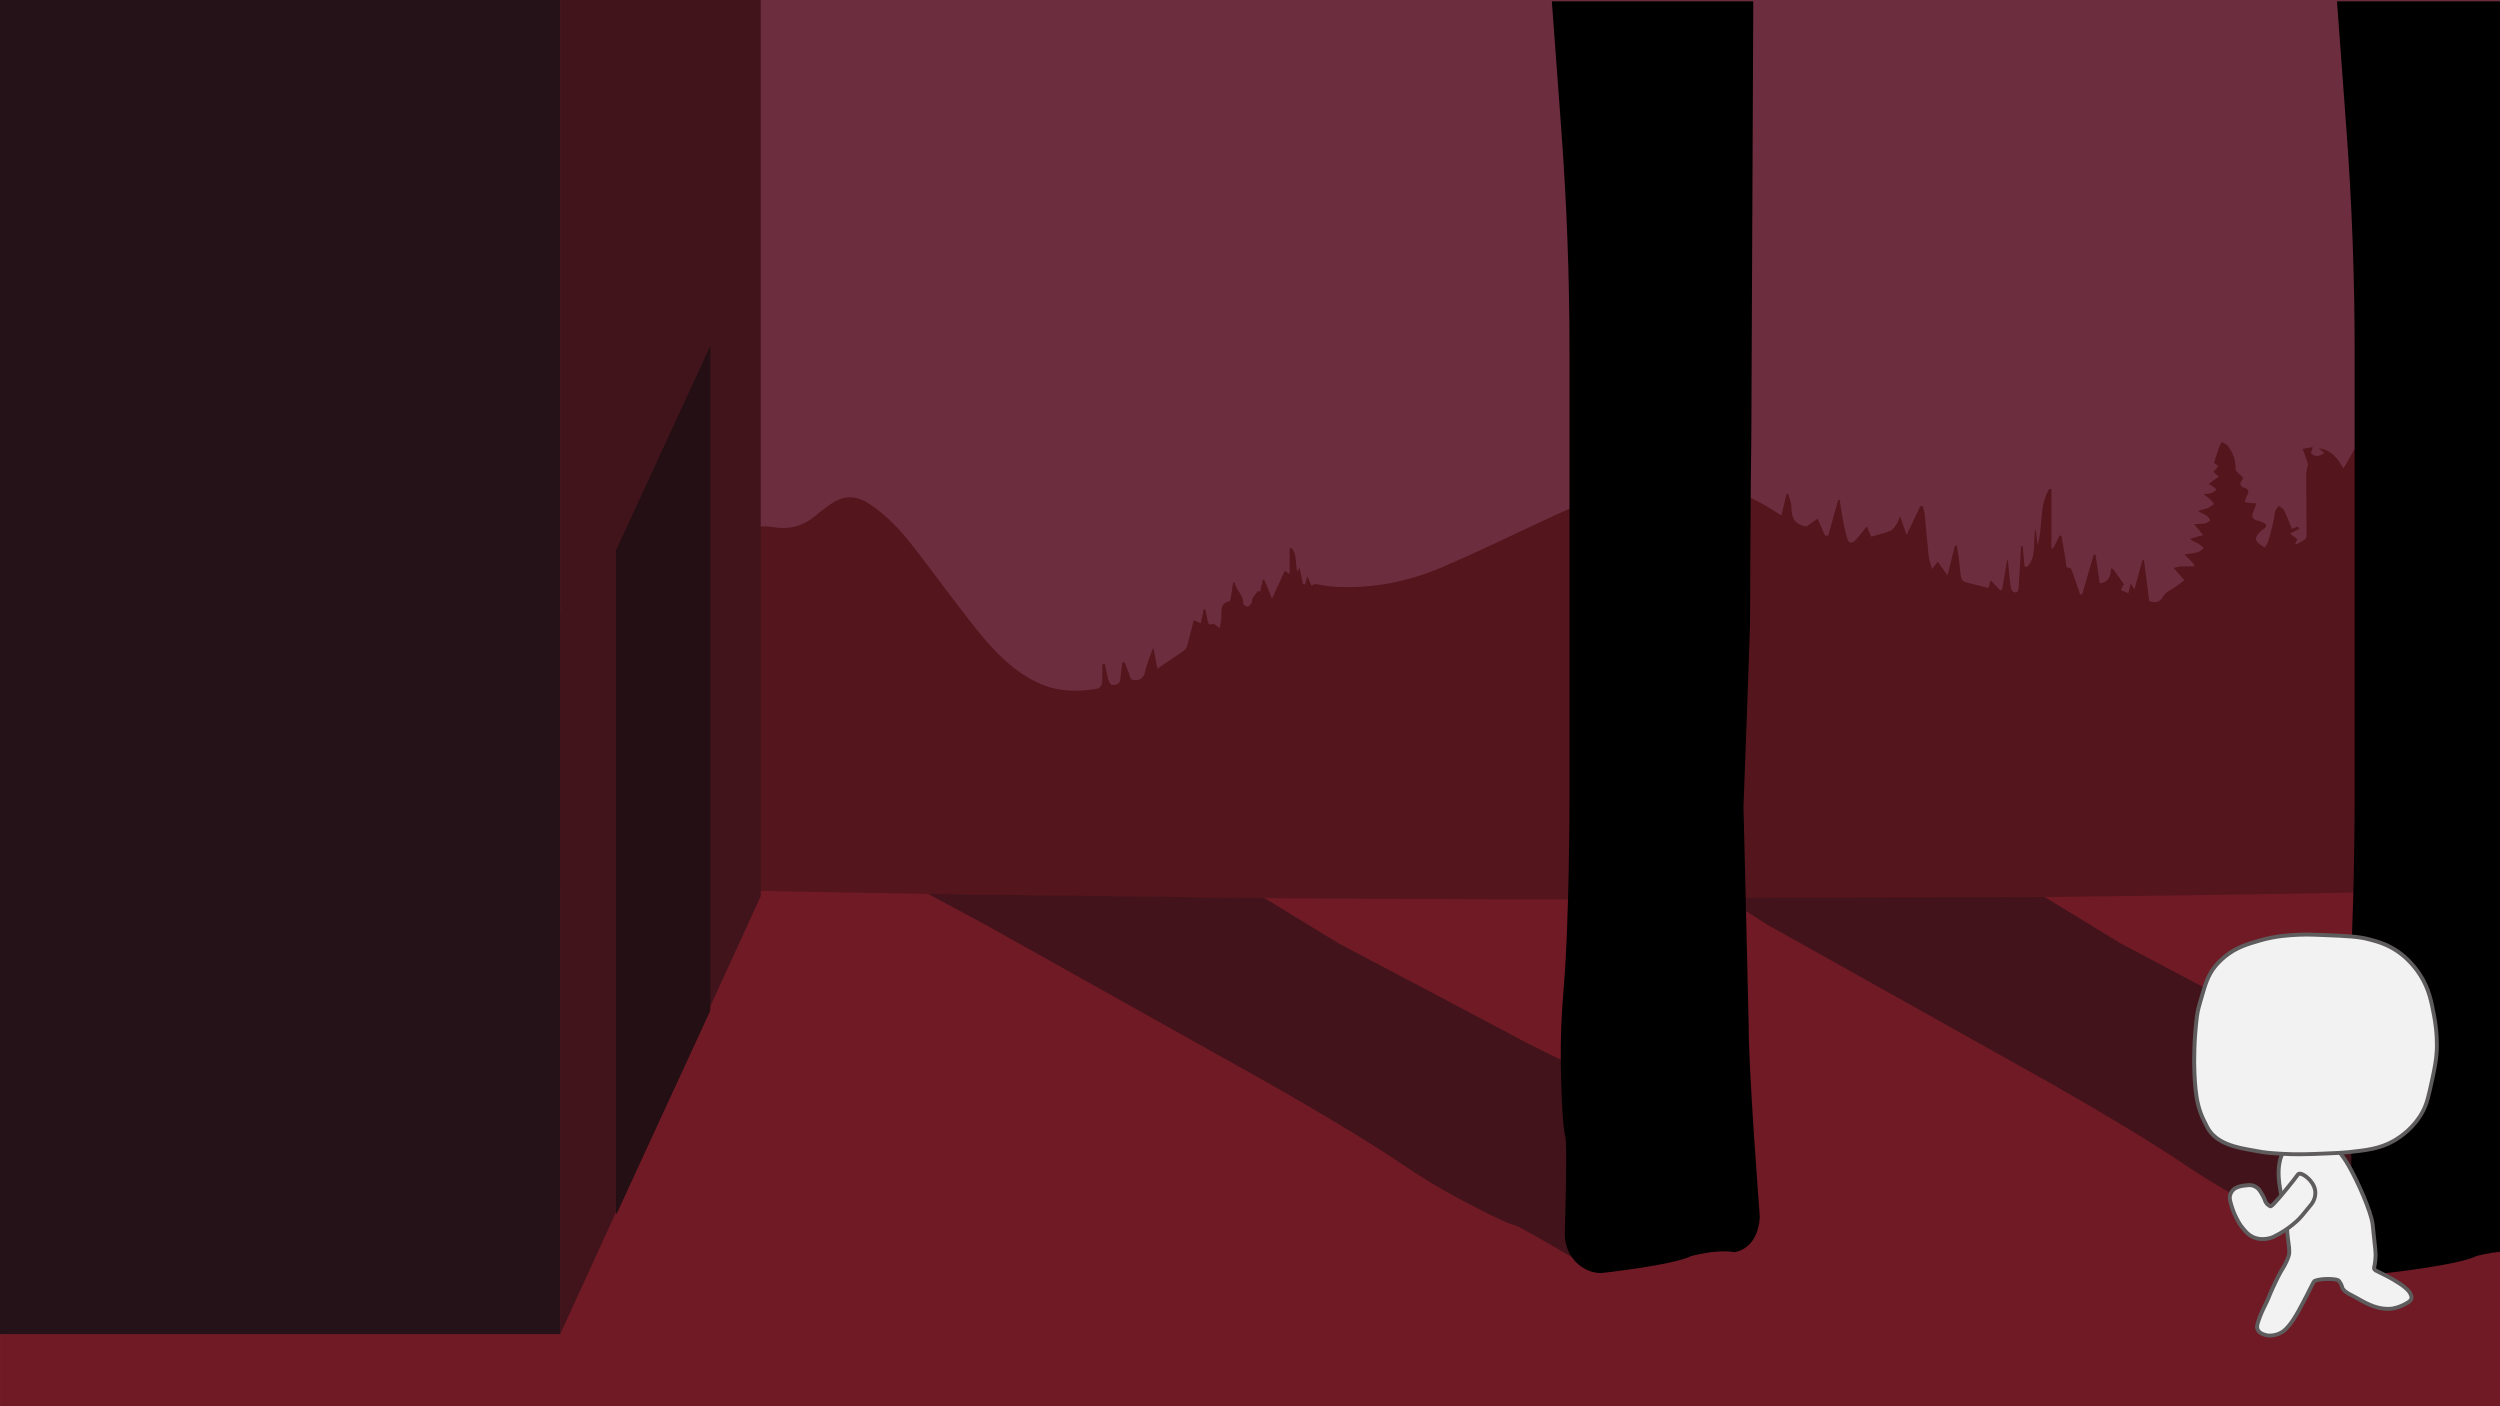 <?xml version="1.0" encoding="utf-8"?>
<!-- Generator: Adobe Illustrator 26.0.3, SVG Export Plug-In . SVG Version: 6.00 Build 0)  -->
<svg version="1.1" xmlns="http://www.w3.org/2000/svg" xmlns:xlink="http://www.w3.org/1999/xlink" x="0px" y="0px"
	 viewBox="0 0 1920 1080" style="enable-background:new 0 0 1920 1080;" xml:space="preserve">
<rect x="0" y="0" width="1920" height="1080" fill="#808080" stroke="none"/>
<style type="text/css">
	.st0{fill:#6C2D3E;}
	.st1{fill:#54151C;}
	.st2{fill:#6F1A25;}
	.st3{fill:#42131A;}
	.st4{fill:#41141B;}
	.st5{fill:#0D090A;}
	.st6{fill:#251218;}
	.st7{fill:#240F14;}
	.st8{fill:#F2F2F2;}
	.st9{fill:#5E5C5C;}
</style>
<g id="Layer_4">
	<g>
		<polyline class="st0" points="0.1,0 1920.1,0 1920.1,1080 0.1,1080 		"/>
	</g>
</g>
<g id="Layer_2">
	<path class="st1" d="M1920.1,270.01v541.98H0.1V398.52c0.69-4.98,1.43-10,2.74-15.05c0.31,3.4,0.61,6.8,0.92,10.19
		c4.7-13.65,0.6-29.06,9.24-41.67c0.52,0.03,1.05,0.06,1.57,0.09v44.77c0.44,0.05,0.88,0.11,1.32,0.16
		c1.66-3.33,3.32-6.67,4.98-10.01c0.49-0.02,0.98-0.04,1.48-0.06c1.11,6.6,2.23,13.2,3.34,19.8c0.38,2.26-0.67,5.08,3.32,5.63
		c0.98,0.14,1.74,2.92,2.33,4.58c1.84,5.11,3.54,10.26,5.3,15.4h1.51c3.05-10.19,6.11-20.37,9.16-30.55
		c0.49,0.02,0.98,0.04,1.47,0.06c1.13,7.29,2.26,14.57,3.39,21.83c2.1-0.28,5.23-1.56,6.2-0.63c1.73,1.65,2.22,4.6,3.08,7.06
		c0.37,1.08,0.41,2.29,0.53,3.45c0.51,5.05,6.9,8.23,11.26,5.27c2.41-1.63,1.55-3.53-0.98-4.89c-4.01-2.17-3.88-2.88,0.13-5.36
		c1.45-0.89,2.56-2.33,3.96-3.64c0.56,0.43,1.3,1.02,2.24,1.76c5.08-6.09-3.92-5.14-4.11-9.31c2.25-1.75,5-3.89,8.39-6.52
		c-2.15-0.55-3.6-0.57-4.55-1.25c-1.41-1.02-3.08-2.36-3.45-3.85c-0.23-0.91,1.79-2.34,2.74-3.58c1.25-1.64,2.99-3.17,3.55-5.03
		c0.85-2.84,0.54-6.01,1.36-8.85c0.59-2.02,2.23-3.73,3.4-5.58c2.12,1.37,4.77,2.34,6.22,4.22c1.55,2.01,1.84,4.94,2.93,7.35
		c2.54,5.59,6.4,9.74,14.86,9.88c-3.3,3.88-5.67,6.17-7.38,8.85c-1.12,1.75-1.29,4.08-1.89,6.14c1.97,0.51,3.91,1.21,5.91,1.44
		c1.28,0.15,2.68-0.68,3.97-0.55c2.75,0.28,4.77,1.3,2.68,4.51c-0.55,0.84-1.16,1.64-1.71,2.48c-4.83,7.37-4.76,7.56,3.38,10.45
		c4.48,1.59,4.75,4.19,0.36,11.08c2.97,0.7,5.53,1.31,8.9,2.11c2.03,5.5,6.88,7.48,13.3,3.89c13.02-7.28,26.7-12.79,41.42-15.65
		c6.62-1.29,11.49-6.71,12.51-13.58c0.35-2.28,1.44-4.45,2.19-6.67c0.59-0.09,1.18-0.18,1.76-0.26c1.49,2.43,2.78,5,4.52,7.25
		c2.05,2.66,4.52,5,6.75,7.53c6.81,7.75,17.04,5.67,25.56,8.45c18.22,5.93,35.29,14.17,52.14,23.03c2.37,1.25,4.76,2.47,8.16,4.23
		c1.33-6.62,2.56-12.79,3.8-18.95c0.44-0.07,0.88-0.14,1.33-0.21c1.04,4.4,3.3,8.92,2.88,13.18c-0.91,9.02,2.76,13.86,11.44,15.71
		c2.42-1.95,5.05-4.08,8.5-6.86c1.3,4,2.04,7.01,3.27,9.82c0.79,1.82,2.29,3.33,3.47,4.99c0.94-1.62,2.3-3.13,2.73-4.87
		c1.86-7.44,3.43-14.94,5.13-22.42c0.35-1.53,0.81-3.03,1.55-5.74c3.42,8.59,3.43,16.29,3.17,24.05c-0.12,3.48-0.61,7.13,0.26,10.4
		c0.63,2.38,3.16,5.88,4.94,5.94c2.25,0.07,5.24-2.41,6.76-4.58c2.32-3.31,3.66-7.31,6.64-11c1.11,3.5,2.22,7,3.86,12.18
		c2.17-4.21,3.56-7.24,5.3-10.08c0.5-0.81,1.94-1.17,3.02-1.5c6.25-1.95,8.01-4.09,7.61-10.49c-0.2-3.24,0.09-5.93,3.9-6.18
		c3.76-0.26,3.93,2.97,4.48,5.54c0.25,1.13,0.36,2.33,0.26,3.48c-0.42,4.6,1.49,6.52,6.84,5.24c0.76-4.41,1.38-9.15,2.48-13.78
		c0.4-1.67,1.95-3.08,2.98-4.61c1.25,1.74,3.41,3.39,3.58,5.22c0.51,5.46,0.2,10.99,0.29,16.48c0.03,1.56,0.33,3.11,0.6,5.51
		c1.99-1.46,3.22-2.25,4.33-3.19c13.34-11.27,28.36-14.43,45.4-9.99c8.11,2.11,16.57,2.94,24.87,4.34c0.83,0.14,1.68,0.22,2.52,0.21
		c9.84-0.14,11.52-1.67,12.45-11.28c0.38-3.98,0.41-8.03,1.17-11.93c0.67-3.41,2.15-6.66,3.27-9.98c0.68,0.12,1.36,0.24,2.05,0.36
		v25.34c0.5,0.26,1.01,0.51,1.52,0.77c2.38-1.88,5-3.55,7.11-5.69c6.36-6.44,12.16-13.46,18.86-19.52
		c5.41-4.89,11.39-9.49,17.86-12.82c8.42-4.33,16-9.38,21.66-16.84c6.96-9.16,16.16-12.29,27.19-10.37
		c12.74,2.23,23.66-1.02,33.28-9.36c2.91-2.52,6.09-4.75,9.19-7.06c11.13-8.27,20.55-8.61,32.11-0.92
		c13.03,8.67,23.49,20.04,32.96,32.22c16.53,21.28,32.23,43.19,49.1,64.2c13,16.2,27.31,31.33,46.78,40.49
		c14.83,6.99,30.32,7.25,46.05,4.44c1.33-0.23,2.98-2.88,3.13-4.52c0.43-4.67,0.15-9.39,0.15-14.1c0.68-0.03,1.36-0.07,2.04-0.1
		c0.84,3.99,1.48,8.03,2.62,11.93c0.46,1.6,2.05,4.14,3.03,4.09c2.66-0.12,5.85-0.46,6.17-4.44c0.35-4.28,1.04-8.53,1.59-12.79
		c0.52-0.14,1.05-0.29,1.58-0.44c1.08,2.67,2.1,5.37,3.27,8c1.05,2.37,0.6,6.03,4.74,5.96c3.94-0.06,6.55-1.59,7.62-5.78
		c1.67-6.52,3.85-12.9,6.58-19.31c0.96,5.09,1.91,10.18,3.05,16.23c7.53-5.09,14.38-9.55,20.98-14.34c1.28-0.93,1.88-3.06,2.35-4.76
		c1.62-5.93,3.05-11.91,4.65-18.25c1.79,0.83,3.24,1.49,5.39,2.48c0.8-3.74,1.53-7.17,2.27-10.6c0.42-0.08,0.85-0.16,1.27-0.23
		c0.47,2.35,0.85,4.73,1.42,7.06c0.57,2.3-0.11,5.84,4.6,4.29c0.94-0.31,2.63,1.58,5.03,3.13c0.46-2.95,1.05-5.49,1.22-8.07
		c0.34-4.95-1.43-10.73,6.02-12.45c0.69-0.16,1.11-2.25,1.33-3.5c0.65-3.68,1.13-7.39,1.71-11.3c0.84,0.44,1.36,0.56,1.38,0.75
		c0.69,5.63,6.81,9.11,6.21,15.37c-0.08,0.89,2.06,2.72,3.22,2.75c1.09,0.04,2.53-1.55,3.27-2.74c0.65-1.07,0.19-2.79,0.85-3.85
		c1.23-2,2.92-3.73,4.41-5.57c0.43,0.28,0.86,0.57,1.28,0.85c0.74-3.12,1.47-6.23,2.2-9.35c0.38-0.01,0.75-0.01,1.12-0.02
		c1.77,4.39,3.54,8.77,5.89,14.6c3.61-7.87,6.67-14.52,9.85-21.45c0.72,0.51,1.8,1.27,3.72,2.64v-19.82
		c0.51-0.06,1.03-0.13,1.55-0.19c4.26,5.01,2.53,11.72,4.36,18.12c0.69-1.32,1.15-2.21,1.68-3.23c0.88,4.31,1.75,8.6,2.63,12.89
		c0.56-0.03,1.11-0.06,1.67-0.09c0.55-2.04,1.09-4.08,1.66-6.25c1.09,2.63,1.95,5.01,3.18,7.18c0.09,0.18,2.67-1,2.77-1.04
		c6.1,0.83,11.24,1.94,16.42,2.17c27.98,1.28,54.99-3.95,80.49-14.82c28.94-12.34,57.19-26.23,85.75-39.43
		c21.89-10.12,44.06-19.31,67.97-24.04c35.17-6.95,67.72-0.83,98.12,17.54c2.84,1.72,5.61,3.54,9.36,5.91
		c1.43-5.92,2.69-11.12,3.95-16.33c0.43-0.09,0.85-0.19,1.28-0.29c0.88,3.36,2.55,6.73,2.5,10.07c-0.13,8.24,2.66,13.81,11.64,14.99
		c2.49-1.76,5.25-3.71,8.46-5.98c2.16,4.92,3.95,8.99,5.74,13.05c0.8-0.02,1.61-0.04,2.42-0.06c2.55-9.09,5.11-18.18,7.67-27.27
		c0.41-0.02,0.82-0.04,1.24-0.07c0.49,3.51,0.84,7.04,1.51,10.51c1.23,6.33,2.27,12.74,4.13,18.89c1.23,4.06,3.71,4.33,6.7,1.15
		c2.91-3.11,5.41-6.6,8.4-10.3c1.32,3.14,2.5,5.98,3.32,7.93c5.2-1.52,10.07-2.61,14.63-4.45c1.94-0.78,3.43-3.01,4.73-4.86
		c1.11-1.56,1.64-3.52,2.86-6.29c1.8,5.09,3.27,9.23,5.04,14.23c3.73-7.86,7.14-15.01,10.54-22.17c0.65,0.08,1.31,0.16,1.96,0.24
		c0.49,2.26,1.2,4.49,1.43,6.78c1.06,10.6,1.88,21.23,3.03,31.82c0.31,2.86,1.48,5.63,2.56,9.52c1.87-2.35,2.95-3.72,4.4-5.55
		c2.26,3.17,4.44,6.21,7.49,10.48c2.07-8.38,3.86-15.66,5.66-22.93c0.49-0.04,0.97-0.07,1.46-0.1c0.55,3.56,1.17,7.12,1.63,10.69
		c0.61,4.75,0.95,9.55,1.76,14.26c0.21,1.18,1.59,2.74,2.74,3.07c5.95,1.72,12,3.1,18.25,4.66c0.55-2.07,0.92-3.48,1.56-5.89
		c2.78,2.89,5.1,5.32,7.43,7.75l1.5-0.72c1.25-7.46,2.49-14.92,3.73-22.38c0.21-0.02,0.43-0.04,0.65-0.06
		c0.64,6.73,1.15,13.47,2.02,20.16c0.2,1.57,1.3,3.86,2.53,4.3c3.06,1.07,3.58-1.53,3.74-3.78c0.45-6.79,0.82-13.59,1.2-20.39
		c0.21-3.63,0.37-7.27,0.55-10.91c0.43-0.04,0.87-0.07,1.31-0.1c0.48,5.2,0.96,10.4,1.44,15.61c0.63,0.09,1.26,0.19,1.89,0.28
		c7.98-8.31,4.15-19.52,6.55-29.48c0.53,4.23,1.06,8.45,1.59,12.68c4.34-14.24,0.86-29.95,8.94-43.19c0.55,0.06,1.1,0.12,1.66,0.18
		v45.4c0.41,0.1,0.82,0.19,1.23,0.29c1.68-3.28,3.35-6.56,5.03-9.83c0.48-0.03,0.96-0.06,1.44-0.09c1.14,6.74,2.29,13.48,3.41,20.22
		c0.32,1.95-0.66,4.56,3.06,4.54c0.7,0,1.59,2.23,2.07,3.55c2.01,5.59,3.89,11.23,5.82,16.85c0.5-0.02,1-0.03,1.5-0.05
		c2.97-10.14,5.95-20.28,8.93-30.42c0.46-0.03,0.92-0.06,1.39-0.1c1.08,7.34,2.16,14.68,3.25,22.01c6.31-0.77,8.7-4.99,8.62-11.42
		c0.54,0.14,1.08,0.28,1.62,0.42c2.62,3.69,5.24,7.39,8.26,11.64c-0.34,0.67-1.16,2.29-2.28,4.52c1.89,0.8,3.59,1.52,5.72,2.42
		c0.64-2.58,1.15-4.6,1.82-7.29c1.05,1.52,1.74,2.53,2.91,4.23c2.14-7.8,4.12-15.04,6.1-22.27c0.41,0.04,0.81,0.07,1.21,0.11
		c1.35,10.51,2.69,21.01,4,31.23c5.14,1.82,8.07,1,10.89-3.8c2.03-3.45,6.88-5.28,10.44-7.87c1.93-1.41,3.8-2.89,5.7-4.34
		c-1.59-1.81-3.17-3.63-4.77-5.42c-1.19-1.33-2.41-2.63-3.61-3.94c1.85-0.41,3.69-1.07,5.56-1.17c3.34-0.2,6.71-0.06,10.06-0.06
		c0.11-0.49,0.21-0.98,0.31-1.48c-2.21-2.29-4.42-4.58-7.47-7.73c4.19-0.64,7.34-0.8,10.26-1.68c1.69-0.5,3.02-2.15,4.52-3.28
		c-1.46-1.19-2.78-2.62-4.41-3.49c-1.96-1.04-4.18-1.59-6.15-3.51c3.03-0.86,6.07-1.73,10.09-2.87c-2.51-3.05-4.34-5.26-6.97-8.45
		c3.44-0.17,6.02-0.06,8.49-0.52c1.46-0.28,2.73-1.48,4.09-2.26c-0.83-1.13-1.47-2.54-2.56-3.34c-1.7-1.26-3.71-2.12-7.04-3.95
		c3.64-1.09,5.97-1.58,8.11-2.49c1.57-0.67,2.91-1.89,4.36-2.87c-1.02-1.2-1.95-2.5-3.08-3.58c-1.15-1.1-2.51-1.99-5.02-3.94
		c3.03-0.42,4.66-0.37,6.06-0.92c1.43-0.56,2.64-1.71,3.94-2.6c-1.13-0.96-2.22-1.99-3.41-2.87c-0.64-0.48-1.46-0.73-2.78-1.37
		c2.74-2.02,5.13-3.78,7.84-5.78c-1.6-1.38-2.7-2.32-4.15-3.57c1.28-1.44,2.53-2.85,3.9-4.38c-1.62-1.24-3.09-2.37-3.37-2.58
		c1.41-4.48,2.42-7.93,3.6-11.31c0.56-1.62,1.47-3.13,2.22-4.69c1.61,0.98,3.69,1.62,4.72,3.01c3.84,5.18,6.3,10.74,5.9,17.59
		c-0.12,1.96,3.49,4.13,5.98,6.85c0.02-0.02,0.02-0.04,0.03-0.04c0,0.08-0.32,0.97-0.86,1.7c-2.04,2.74-2.12,4.76,1.65,6.01
		c2.98,0.98,3.91,2.81,2.15,5.78c-0.91,1.55-1.23,3.43-1.82,5.17c2.06,0.32,4.13,0.66,6.2,0.95c0.63,0.08,1.27,0.01,2.79,0.01
		c-0.85,2.29-1.44,4.23-2.28,6.05c-1.71,3.76-1.36,6.46,3.35,7.35c1.15,0.22,2.27,0.66,3.36,1.12c3.88,1.63,4.05,2.88,0.83,5.36
		c-0.92,0.71-1.87,1.42-2.68,2.25c-4.3,4.38-3.97,7,1.22,10.25c0.98,0.61,1.98,1.2,2.6,1.58c0.99-1.73,2.16-3.11,2.62-4.69
		c2.15-7.47,4.22-14.97,5.22-22.72c0.21-1.6,1.83-3.03,2.79-4.53c1.36,0.98,3.32,1.68,3.96,3.01c2.32,4.75,4.18,9.71,6.23,14.61
		c1.45-0.56,2.93-1.15,4.42-1.73c0.44,0.56,0.88,1.12,1.31,1.68c-2.16,1.12-4.33,2.24-7.14,3.69c2.78,2.17,4.01,3.13,5.45,4.26
		c-0.45,1.12-0.92,2.32-1.49,3.75c0.52,0,1.02,0.15,1.35-0.03c1.94-1,3.94-1.95,5.71-3.21c0.82-0.58,1.64-1.83,1.63-2.78
		c-0.03-15.91-0.22-31.82-0.28-47.73c-0.01-1.79,0.56-3.58,0.89-5.37c0.15-0.8,0.72-1.7,0.5-2.38c-1.18-3.66-2.55-7.26-4.08-11.52
		c3.42-0.66,5.98-1.15,7.7-1.49c-0.41,1.85-1.7,4.6-1.03,5.19c2.99,2.65,6.35,2.03,9.91-0.57c-1.24-1.08-2.2-1.92-4.16-3.63
		c10.02,1.45,14.38,7.86,18.89,15.53c1.37-2.39,2.27-3.99,3.2-5.58c5.86-10.08,11.69-20.17,17.64-30.19
		c0.83-1.41,2.15-2.57,3.4-3.68c5.36-4.74,9.32-3.71,11.47,3.15c1.35,4.34,4.7,3.19,6.83,1.97c3.43-1.96,6.42-4.78,9.27-7.56
		c2.87-2.8,5.29-6.04,7.99-9.02c3.83-4.23,8.53-6.09,14.11-4.06c9.72,3.52,15.2,1.48,22.99-10.66
		C1902.86,284.58,1909.13,275.09,1920.1,270.01z"/>
</g>
<g id="Layer_3">
	<g>
		<path class="st2" d="M0.1,1081h1920V683.22c-639.98,14.03-1280.23,8.55-1920-16.43V1081z"/>
	</g>
</g>
<g id="Layer_7">
	<path class="st3" d="M712.81,686.55l44.68,23.99l207.27,116.03c0,0,72.47,40.57,111.58,67.2c13.65,9.3,27.73,17.94,42.27,25.78
		c12.81,6.91,27.44,14.49,38.13,19.12c2.21,0.96,4.51,1.68,6.81,2.39c2.12,0.65,12.21,5.63,56.49,32.09
		c10.29,6.15,23.74,4.68,32.18-4.15c1.28-1.34,2.42-2.82,3.34-4.45c0,0,19.6-45.88,20.37-59.92c0,0,4.35-17.72,12.22-27.27
		c0,0,6.77-14.81-12.25-27.02c0,0-87.89-40.42-115.68-55.97c0,0-118.88-62.93-131.84-69.67c0,0-26.67-16.32-57.31-34.98"/>
	<path class="st3" d="M1324.74,689.51l33.26,21.03l207.27,116.03c0,0,72.47,40.57,111.58,67.2c13.65,9.3,27.73,17.94,42.27,25.78
		c12.81,6.91,27.44,14.49,38.13,19.12c2.21,0.96,4.51,1.68,6.81,2.39c2.12,0.65,12.21,5.63,56.49,32.09
		c10.29,6.15,23.74,4.68,32.18-4.15c1.28-1.34,2.42-2.82,3.34-4.45c0,0,19.6-45.88,20.37-59.92c0,0,4.35-17.72,12.22-27.27
		c0,0,6.77-14.81-12.25-27.02c0,0-87.89-40.42-115.68-55.97c0,0-118.88-62.93-131.84-69.67c0,0-27.95-17.1-58.59-35.76"/>
</g>
<g id="Layer_5">
	<path d="M1191.82,1l7.36,99.95c4.13,56.1,6.2,112.34,6.2,168.59v73.81v269.73c0,0,0,94.31-4.61,147.83
		c-1.61,18.69-2.34,37.43-2.05,56.18c0.25,16.53,0.85,35.23,2.17,48.38c0.27,2.72,0.82,5.4,1.38,8.08
		c0.52,2.46,1.17,15.22-0.46,73.77c-0.38,13.61,8.37,26.11,21.54,29.58c2,0.53,4.06,0.83,6.14,0.83c0,0,55.25-6.03,69.32-13.06
		c0,0,19.59-5.53,33.15-3.01c0,0,18.08-1.51,19.59-27.12c0,0-8.54-109.5-8.54-145.66c0,0-3.52-152.7-4.02-169.27
		c0,0,4.52-120.55,5.02-140.14c0,0,0.5-122.06,1-142.65L1346.52,1H1191.82z"/>
	<path d="M1920.1,1h-125.29l7.36,99.95c4.13,56.1,6.2,112.34,6.2,168.59v73.81v269.73c0,0,0,94.31-4.61,147.83
		c-1.61,18.69-2.34,37.43-2.05,56.18c0.25,16.53,0.85,35.23,2.17,48.38c0.27,2.72,0.82,5.4,1.38,8.08
		c0.52,2.46,1.17,15.22-0.46,73.77c-0.38,13.61,8.37,26.11,21.54,29.58c2,0.53,4.06,0.83,6.14,0.83c0,0,55.25-6.03,69.32-13.06
		c0,0,8.57-2.42,18.3-3.33V1z"/>
</g>
<g id="Layer_6">
	<polygon class="st4" points="430.24,0 584.23,0 584.23,688.29 430.24,1024.59 	"/>
	<polygon class="st5" points="473.24,932.53 545.38,776.07 545.38,266.42 473.24,422.87 	"/>
	<rect class="st6" width="430.24" height="1024.59"/>
</g>
<g id="door">
	<polygon class="st7" points="473.24,932.53 545.38,776.07 545.38,266.42 473.24,422.87 	"/>
</g>
<g id="bob">
	<g>
		<g>
			<path class="st8" d="M1766.63,874.27c1.52-0.74,2.73-1.2,3.32-1.42c0.48-0.18,2.81-1.04,4.74-1.42c1.02-0.2,5.48-1.09,9.96,0.95
				c2.66,1.21,4.22,2.95,7.11,6.16c0.96,1.07,1.9,2.29,3.79,4.74c2.2,2.85,3.87,5.14,4.27,5.69c5.57,7.73,14.87,26.77,19.91,41.72
				c1.56,4.62,2.06,6.93,2.37,9.01c0.28,1.87,0.27,2.73,0.95,9.01c0.27,2.51,0.26,2.29,0.47,4.27c0.6,5.6,0.91,8.45,0.95,10.9
				c0.03,1.43-0.47,7.11-0.95,8.53c-0.04,0.11-0.5,1.85,0,2.37c0.36,0.37,0.84,0.9,0.95,0.95c1.9,0.95,11.68,5.49,17.54,9.48
				c0,0,5,2.92,8.06,6.64c0.53,0.65,0.85,1.23,0.95,1.42c0.27,0.52,1.2,2.25,0.95,3.79c-0.25,1.53-1.59,2.54-2.84,3.32
				c-6.92,4.3-12.8,4.74-12.8,4.74c-9.42,0.71-17.16-2.92-25.13-7.59c-5.27-3.09-9.29-4.31-11.85-7.59
				c-0.55-0.71-0.71-2.96-2.37-5.22c-0.4-0.55-0.69-1.52-2.37-1.9c-5.08-1.13-14.1-0.59-17.07,0.95c-1,0.52-4.37,8.39-7.59,14.22
				c-1.37,2.48-0.85,1.88-4.27,8.06c-4.34,7.86-7.02,11.12-8.06,12.33c-2.39,2.79-3.87,3.93-5.22,4.74
				c-2.98,1.8-5.71,2.25-6.64,2.37c-1.51,0.2-3.88,0.49-6.64-0.47c-1.73-0.61-4.08-1.43-5.22-3.79c-0.92-1.93-0.42-3.94,0.47-6.64
				c2.16-6.5,4.67-11.21,6.16-14.22c2.17-4.37,1.08-2.87,4.74-10.9c4.15-9.09,6.55-13.38,8.06-15.65c0.95-1.42,4.63-8.33,4.74-11.38
				c0.16-4.22-0.41-6.75-0.95-10.9c-0.95-7.29-0.38-7.49-1.42-14.22c-0.18-1.16-0.59-3.3-1.42-7.59c-1.81-9.37-2.1-10.3-2.84-14.7
				c-0.82-4.86-1.24-7.37-1.42-10.9c-0.3-5.75,0.24-9.13,0.47-10.43c0.41-2.26,0.87-4.71,2.37-7.59c0.3-0.58,1.51-2.82,3.79-5.22
				C1759.91,877.52,1763.37,875.85,1766.63,874.27z"/>
			<path class="st9" d="M1743.21,1027.21c-1.31,0-2.88-0.17-4.57-0.76c-1.86-0.65-4.67-1.64-6.07-4.56
				c-1.19-2.48-0.52-4.98,0.4-7.76c1.95-5.88,4.21-10.37,5.71-13.35l0.53-1.07c1.02-2.04,1.29-2.75,1.71-3.83
				c0.46-1.2,1.1-2.83,3.01-7.03c3.49-7.66,6.17-12.84,8.18-15.85c1.12-1.67,4.4-8.12,4.49-10.6c0.12-3.22-0.2-5.43-0.6-8.24
				c-0.11-0.75-0.22-1.55-0.33-2.41c-0.46-3.51-0.57-5.44-0.67-7.14c-0.11-1.92-0.21-3.57-0.75-7.05c-0.18-1.14-0.62-3.41-1.41-7.53
				c-0.76-3.94-1.25-6.39-1.62-8.23c-0.51-2.54-0.79-3.94-1.23-6.5c-0.81-4.76-1.25-7.38-1.44-11.08c-0.21-4.13-0.05-7.76,0.5-10.78
				c0.39-2.17,0.88-4.88,2.52-8.01c0.57-1.09,1.86-3.27,4.04-5.55c3.42-3.58,7.12-5.37,10.38-6.95l0.66,1.35l-0.65-1.35
				c1.16-0.56,2.32-1.06,3.45-1.48c0.67-0.25,3.01-1.1,4.97-1.49c4.92-0.98,8.63,0.03,10.87,1.05c2.94,1.34,4.7,3.29,7.6,6.52
				c1,1.12,1.96,2.36,3.87,4.83c2.53,3.28,4.28,5.7,4.3,5.73c6.02,8.36,15.23,27.64,20.12,42.12c1.57,4.66,2.11,7.08,2.43,9.27
				c0.15,1.02,0.22,1.77,0.35,3.13c0.12,1.22,0.28,2.97,0.6,5.94c0.14,1.3,0.21,1.87,0.26,2.39c0.06,0.48,0.11,0.93,0.21,1.88
				c0.63,5.87,0.91,8.56,0.96,11.04c0.03,1.46-0.47,7.38-1.03,9.04c-0.08,0.27-0.16,0.77-0.16,1.05l0.09,0.09
				c0.16,0.16,0.31,0.33,0.42,0.44c0.26,0.13,0.62,0.3,1.06,0.51c3.39,1.64,11.33,5.48,16.46,8.96c0.56,0.33,5.35,3.22,8.42,6.95
				c0.43,0.52,0.81,1.1,1.12,1.68c0.37,0.7,1.42,2.73,1.1,4.73c-0.34,2.12-2.07,3.44-3.53,4.35c-6.73,4.18-12.61,4.88-13.48,4.96
				l0,0c-10.4,0.77-18.87-3.61-26-7.79c-1.56-0.92-2.99-1.65-4.37-2.36c-3.18-1.64-5.92-3.05-7.91-5.59
				c-0.37-0.48-0.56-1.07-0.8-1.82c-0.31-0.99-0.7-2.21-1.6-3.43c-0.09-0.13-0.19-0.27-0.28-0.43c-0.28-0.45-0.44-0.72-1.2-0.89
				c-4.93-1.09-13.27-0.49-15.91,0.75c-0.56,0.69-2.05,3.7-3.25,6.14c-1.19,2.41-2.53,5.15-3.86,7.54
				c-0.51,0.93-0.76,1.42-1.05,2.01c-0.49,1-1.11,2.23-3.22,6.05c-3.05,5.52-5.82,9.75-8.23,12.58c-2.61,3.05-4.23,4.23-5.58,5.05
				c-2.98,1.8-5.8,2.38-7.21,2.57C1745.29,1027.09,1744.34,1027.21,1743.21,1027.21z M1778.33,872.55c-1.02,0-2.13,0.1-3.34,0.34
				c-1.75,0.35-3.89,1.13-4.51,1.36c-1.05,0.39-2.12,0.85-3.19,1.37l-0.01,0c-3.18,1.54-6.47,3.13-9.52,6.32
				c-2,2.09-3.15,4.11-3.55,4.88c-1.43,2.73-1.85,5.08-2.22,7.16c-0.5,2.79-0.66,6.19-0.45,10.09c0.18,3.38,0.56,5.73,1.4,10.73
				c0.43,2.52,0.7,3.9,1.21,6.41c0.37,1.85,0.87,4.3,1.63,8.25c0.83,4.29,1.25,6.44,1.43,7.64c0.56,3.62,0.67,5.42,0.78,7.33
				c0.1,1.73,0.21,3.53,0.65,6.93c0.11,0.85,0.22,1.63,0.33,2.38c0.42,2.96,0.76,5.29,0.63,8.78c-0.13,3.6-4.18,10.93-4.99,12.16
				c-1.89,2.84-4.56,8.03-7.94,15.44c-1.88,4.12-2.5,5.71-2.94,6.87c-0.43,1.11-0.74,1.91-1.82,4.08l-0.54,1.08
				c-1.54,3.07-3.66,7.28-5.54,12.95c-0.88,2.66-1.19,4.17-0.55,5.52c0.86,1.8,2.72,2.45,4.36,3.02c2.47,0.87,4.65,0.58,5.95,0.4
				c1.19-0.16,3.55-0.65,6.06-2.17c1.14-0.69,2.52-1.7,4.85-4.43c2.29-2.67,4.94-6.74,7.89-12.08c2.08-3.76,2.68-4.97,3.16-5.94
				c0.31-0.62,0.57-1.14,1.11-2.12c1.29-2.34,2.62-5.04,3.79-7.42c2.75-5.57,3.48-6.93,4.42-7.41c3.35-1.73,12.64-2.29,18.08-1.08
				c2.01,0.45,2.73,1.62,3.11,2.25c0.05,0.08,0.09,0.15,0.14,0.22c1.19,1.62,1.7,3.23,2.04,4.3c0.11,0.35,0.25,0.78,0.32,0.91
				c1.56,1.99,3.92,3.21,6.9,4.74c1.35,0.7,2.88,1.49,4.51,2.44c8.36,4.9,15.68,8.03,24.25,7.38c0.08-0.01,5.66-0.5,12.12-4.52
				c0.98-0.61,2.01-1.36,2.16-2.29c0.11-0.67-0.15-1.63-0.78-2.83c-0.22-0.43-0.49-0.83-0.79-1.2c-2.86-3.47-7.61-6.27-7.66-6.29
				l-0.09-0.06c-4.95-3.37-12.78-7.15-16.12-8.77c-0.55-0.27-0.98-0.47-1.25-0.61c-0.31-0.16-0.53-0.38-1.09-0.97l-0.26-0.27
				c-1.19-1.23-0.44-3.62-0.35-3.89c0.37-1.12,0.9-6.58,0.87-8.03c-0.04-2.34-0.32-5-0.94-10.77c-0.1-0.94-0.15-1.38-0.21-1.86
				c-0.06-0.52-0.13-1.09-0.27-2.41c-0.32-2.98-0.49-4.74-0.61-5.97c-0.13-1.35-0.19-2.03-0.33-2.98c-0.3-2.03-0.81-4.3-2.31-8.75
				c-5.22-15.49-14.58-34.21-19.71-41.32c-0.02-0.02-1.74-2.41-4.24-5.65c-1.86-2.42-2.8-3.63-3.72-4.65
				c-2.83-3.15-4.24-4.72-6.62-5.8C1782.72,873.14,1780.8,872.55,1778.33,872.55z M1824.6,973.74L1824.6,973.74
				C1824.61,973.74,1824.61,973.74,1824.6,973.74z"/>
		</g>
		<g>
			<path class="st8" d="M1700.78,742.7c-4.74,5.91-7.18,13.32-9.22,20.61c-1.42,5.05-3.62,11.09-4.43,17.99
				c-3.81,32.35-1.25,54.74-0.14,61.33c1.89,11.27,4.93,16.66,8.14,22.95c7.45,14.61,27.55,16.38,38.26,18.5
				c6.4,1.27,11.19,1.56,19.22,2.04c11.45,0.69,20.85,0.31,33.07-0.2c9.1-0.38,13.66-0.58,17.45-0.99
				c14.67-1.61,24.46-2.68,34.98-8.6c5.8-3.26,15.97-10.33,22.52-22.58c3.36-6.28,4.75-12.77,7.53-25.76
				c1.65-7.7,2.84-13.26,3.26-21.01c0.12-2.22,0.63-12.87-2.08-27.08c-2.1-11.04-3.88-20.39-10.45-30.79
				c-6.93-10.99-15.25-16.89-17.22-18.25c-8.09-5.57-15.44-7.63-21.53-9.28c-8.73-2.36-17.55-2.75-34.83-3.43
				c-9.54-0.37-14.31-0.56-20.44-0.25c-7.61,0.39-17.53,0.96-29.52,4.45c-9.45,2.76-17.97,5.24-26.61,12.3
				C1705.6,737.23,1702.97,739.97,1700.78,742.7z"/>
			<path class="st9" d="M1765.41,887.98c-4.16,0-8.39-0.11-12.89-0.38c-8.05-0.48-12.92-0.77-19.42-2.06
				c-1.25-0.25-2.63-0.49-4.1-0.75c-11.27-1.98-28.29-4.98-35.21-18.54l-0.64-1.25c-3.01-5.86-5.84-11.39-7.65-22.14
				c-0.7-4.18-3.99-26.78,0.13-61.75c0.64-5.46,2.12-10.33,3.42-14.64c0.38-1.24,0.74-2.43,1.06-3.58
				c1.94-6.92,4.43-14.84,9.5-21.14c2.44-3.04,5.19-5.82,8.18-8.27c8.87-7.26,17.74-9.85,27.14-12.58
				c12.4-3.62,22.91-4.15,29.86-4.51c6.19-0.32,10.99-0.13,20.55,0.25c16.85,0.66,26.12,1.03,35.19,3.48
				c5.71,1.54,13.52,3.66,21.99,9.49c3.11,2.14,11.05,8.24,17.63,18.68c6.72,10.65,8.54,20.22,10.65,31.31
				c2.53,13.26,2.31,23.61,2.1,27.45c-0.43,7.86-1.63,13.47-3.29,21.23c-2.81,13.12-4.21,19.7-7.67,26.17
				c-6.78,12.67-17.39,19.96-23.11,23.18c-10.78,6.07-20.63,7.14-35.54,8.78c-3.86,0.42-8.43,0.62-17.56,1
				C1778.63,887.71,1772.12,887.98,1765.41,887.98z M1771.1,719.24c-2.07,0-4.03,0.05-6.15,0.16c-7.22,0.37-17.11,0.88-29.17,4.4
				c-9.49,2.77-17.68,5.15-26.08,12.03c-2.83,2.31-5.43,4.94-7.74,7.82l0,0c-4.71,5.87-7.09,13.44-8.95,20.08
				c-0.33,1.16-0.69,2.37-1.07,3.63c-1.26,4.19-2.7,8.93-3.31,14.12c-4.16,35.3-0.57,58.39-0.15,60.91
				c1.72,10.29,4.46,15.62,7.36,21.26l0.64,1.25c6.23,12.23,22.37,15.07,33.05,16.95c1.49,0.26,2.89,0.51,4.16,0.76
				c6.3,1.25,11.09,1.54,19.01,2.01c11.61,0.7,21.49,0.28,32.92-0.2c9.06-0.38,13.6-0.57,17.35-0.98
				c14.55-1.59,24.16-2.65,34.41-8.41c5.44-3.06,15.52-9.98,21.94-21.98c3.26-6.09,4.64-12.53,7.38-25.37
				c1.63-7.64,2.81-13.15,3.23-20.77c0.2-3.73,0.41-13.79-2.05-26.72c-2.06-10.79-3.83-20.11-10.25-30.27
				c-6.29-9.97-13.84-15.78-16.8-17.81c-8.05-5.54-15.27-7.5-21.08-9.07c-8.39-2.27-16.64-2.68-34.5-3.38
				C1779.08,719.4,1774.92,719.24,1771.1,719.24z"/>
		</g>
		<g>
			<path class="st8" d="M1715.23,913.64c1.21-1.14,2.45-1.62,3.64-2.08c1.63-0.64,2.9-0.81,4.68-1.04c3.2-0.42,4.81-0.63,6.77,0
				c1.88,0.6,3.11,1.63,3.64,2.08c1.27,1.08,2.08,2.47,3.64,5.21c1.89,3.3,1.39,3.19,2.16,4.73c0.86,1.73,1.84,2.86,3.84,3.84
				c0.64,0.31,2.31-1.54,3.08-2.31c3.96-3.96,16.08-19.05,17.99-21.88c0.05-0.08,0.21-0.33,0.52-0.52c1.17-0.73,2.96,0.17,3.64,0.52
				c2.66,1.35,9.44,6.63,9.37,14.05c-0.02,1.79-0.43,3.3-0.52,3.64c-0.78,2.8-2.25,4.64-3.12,5.73c-5.29,6.53-7.92,9.81-10.93,12.49
				c-1.97,1.75-6.57,5.73-13.01,9.37c-3.5,1.97-5.38,3.03-8.33,3.64c-1.85,0.38-6.79,1.33-11.97-1.04c-3.49-1.6-5.46-3.96-7.81-6.77
				c-2.53-3.03-3.88-5.71-5.21-8.33c-1.9-3.76-2.78-6.56-3.64-9.37c-1.35-4.38-1.35-5.9-1.04-7.29
				C1712.77,917.68,1713.3,915.45,1715.23,913.64z"/>
			<path class="st9" d="M1737.67,953.14c-2.29,0-5.09-0.38-7.97-1.7c-3.8-1.74-5.9-4.25-8.33-7.17c-2.64-3.16-4.04-5.93-5.39-8.61
				c-2-3.96-2.92-6.96-3.74-9.6c-1.4-4.54-1.46-6.33-1.07-8.06c0.48-2.15,1.53-4.04,3.04-5.45l0,0c1.42-1.33,2.86-1.89,4.13-2.39
				c1.83-0.71,3.32-0.91,5.03-1.13c3.31-0.43,5.14-0.67,7.42,0.06c2.21,0.7,3.63,1.91,4.16,2.37c1.49,1.27,2.43,2.9,3.97,5.6
				c1.28,2.23,1.54,3.03,1.77,3.74c0.11,0.34,0.2,0.6,0.43,1.06c0.63,1.26,1.27,2.13,2.67,2.91c0.47-0.36,1.19-1.1,1.5-1.42
				l0.34-0.35c3.85-3.85,15.94-18.9,17.8-21.66c0.1-0.16,0.4-0.6,0.97-0.96c1.89-1.17,4.23,0.01,5.11,0.46
				c2.67,1.35,10.27,7.09,10.19,15.41c-0.02,1.84-0.41,3.43-0.58,4.03c-0.88,3.16-2.52,5.18-3.4,6.27l-0.52,0.64
				c-5.05,6.23-7.58,9.35-10.57,12.02c-4.19,3.73-8.65,6.95-13.28,9.56c-3.59,2.03-5.58,3.15-8.76,3.81
				C1741.72,952.77,1739.94,953.14,1737.67,953.14z M1716.26,914.73L1716.26,914.73c-0.74,0.7-1.72,1.95-2.17,3.92
				c-0.23,1.03-0.31,2.23,1.01,6.52c0.82,2.66,1.67,5.4,3.55,9.14c1.28,2.53,2.6,5.15,5.02,8.04c2.29,2.74,4.1,4.91,7.28,6.37
				c4.84,2.22,9.51,1.25,11.04,0.94c2.73-0.56,4.45-1.54,7.89-3.48c4.44-2.51,8.73-5.6,12.75-9.18c2.81-2.51,5.3-5.57,10.24-11.67
				l0.52-0.64c0.8-0.98,2.13-2.63,2.84-5.19c0.14-0.48,0.45-1.77,0.46-3.25c0.06-6.29-5.73-11.28-8.55-12.7
				c-1.63-0.83-2.1-0.63-2.17-0.58l-0.07,0.09c-1.95,2.89-14.11,18.04-18.17,22.1l-0.32,0.32c-1.45,1.49-2.95,3.01-4.48,2.27
				c-2.49-1.21-3.61-2.68-4.53-4.52c-0.33-0.66-0.46-1.07-0.59-1.47c-0.19-0.57-0.4-1.21-1.52-3.18c-1.54-2.69-2.26-3.91-3.32-4.81
				c-0.45-0.38-1.5-1.27-3.13-1.79c-1.64-0.52-3.05-0.34-6.12,0.06c-1.65,0.22-2.84,0.37-4.33,0.95
				C1718.31,913.39,1717.25,913.8,1716.26,914.73z"/>
		</g>
	</g>
</g>
</svg>
